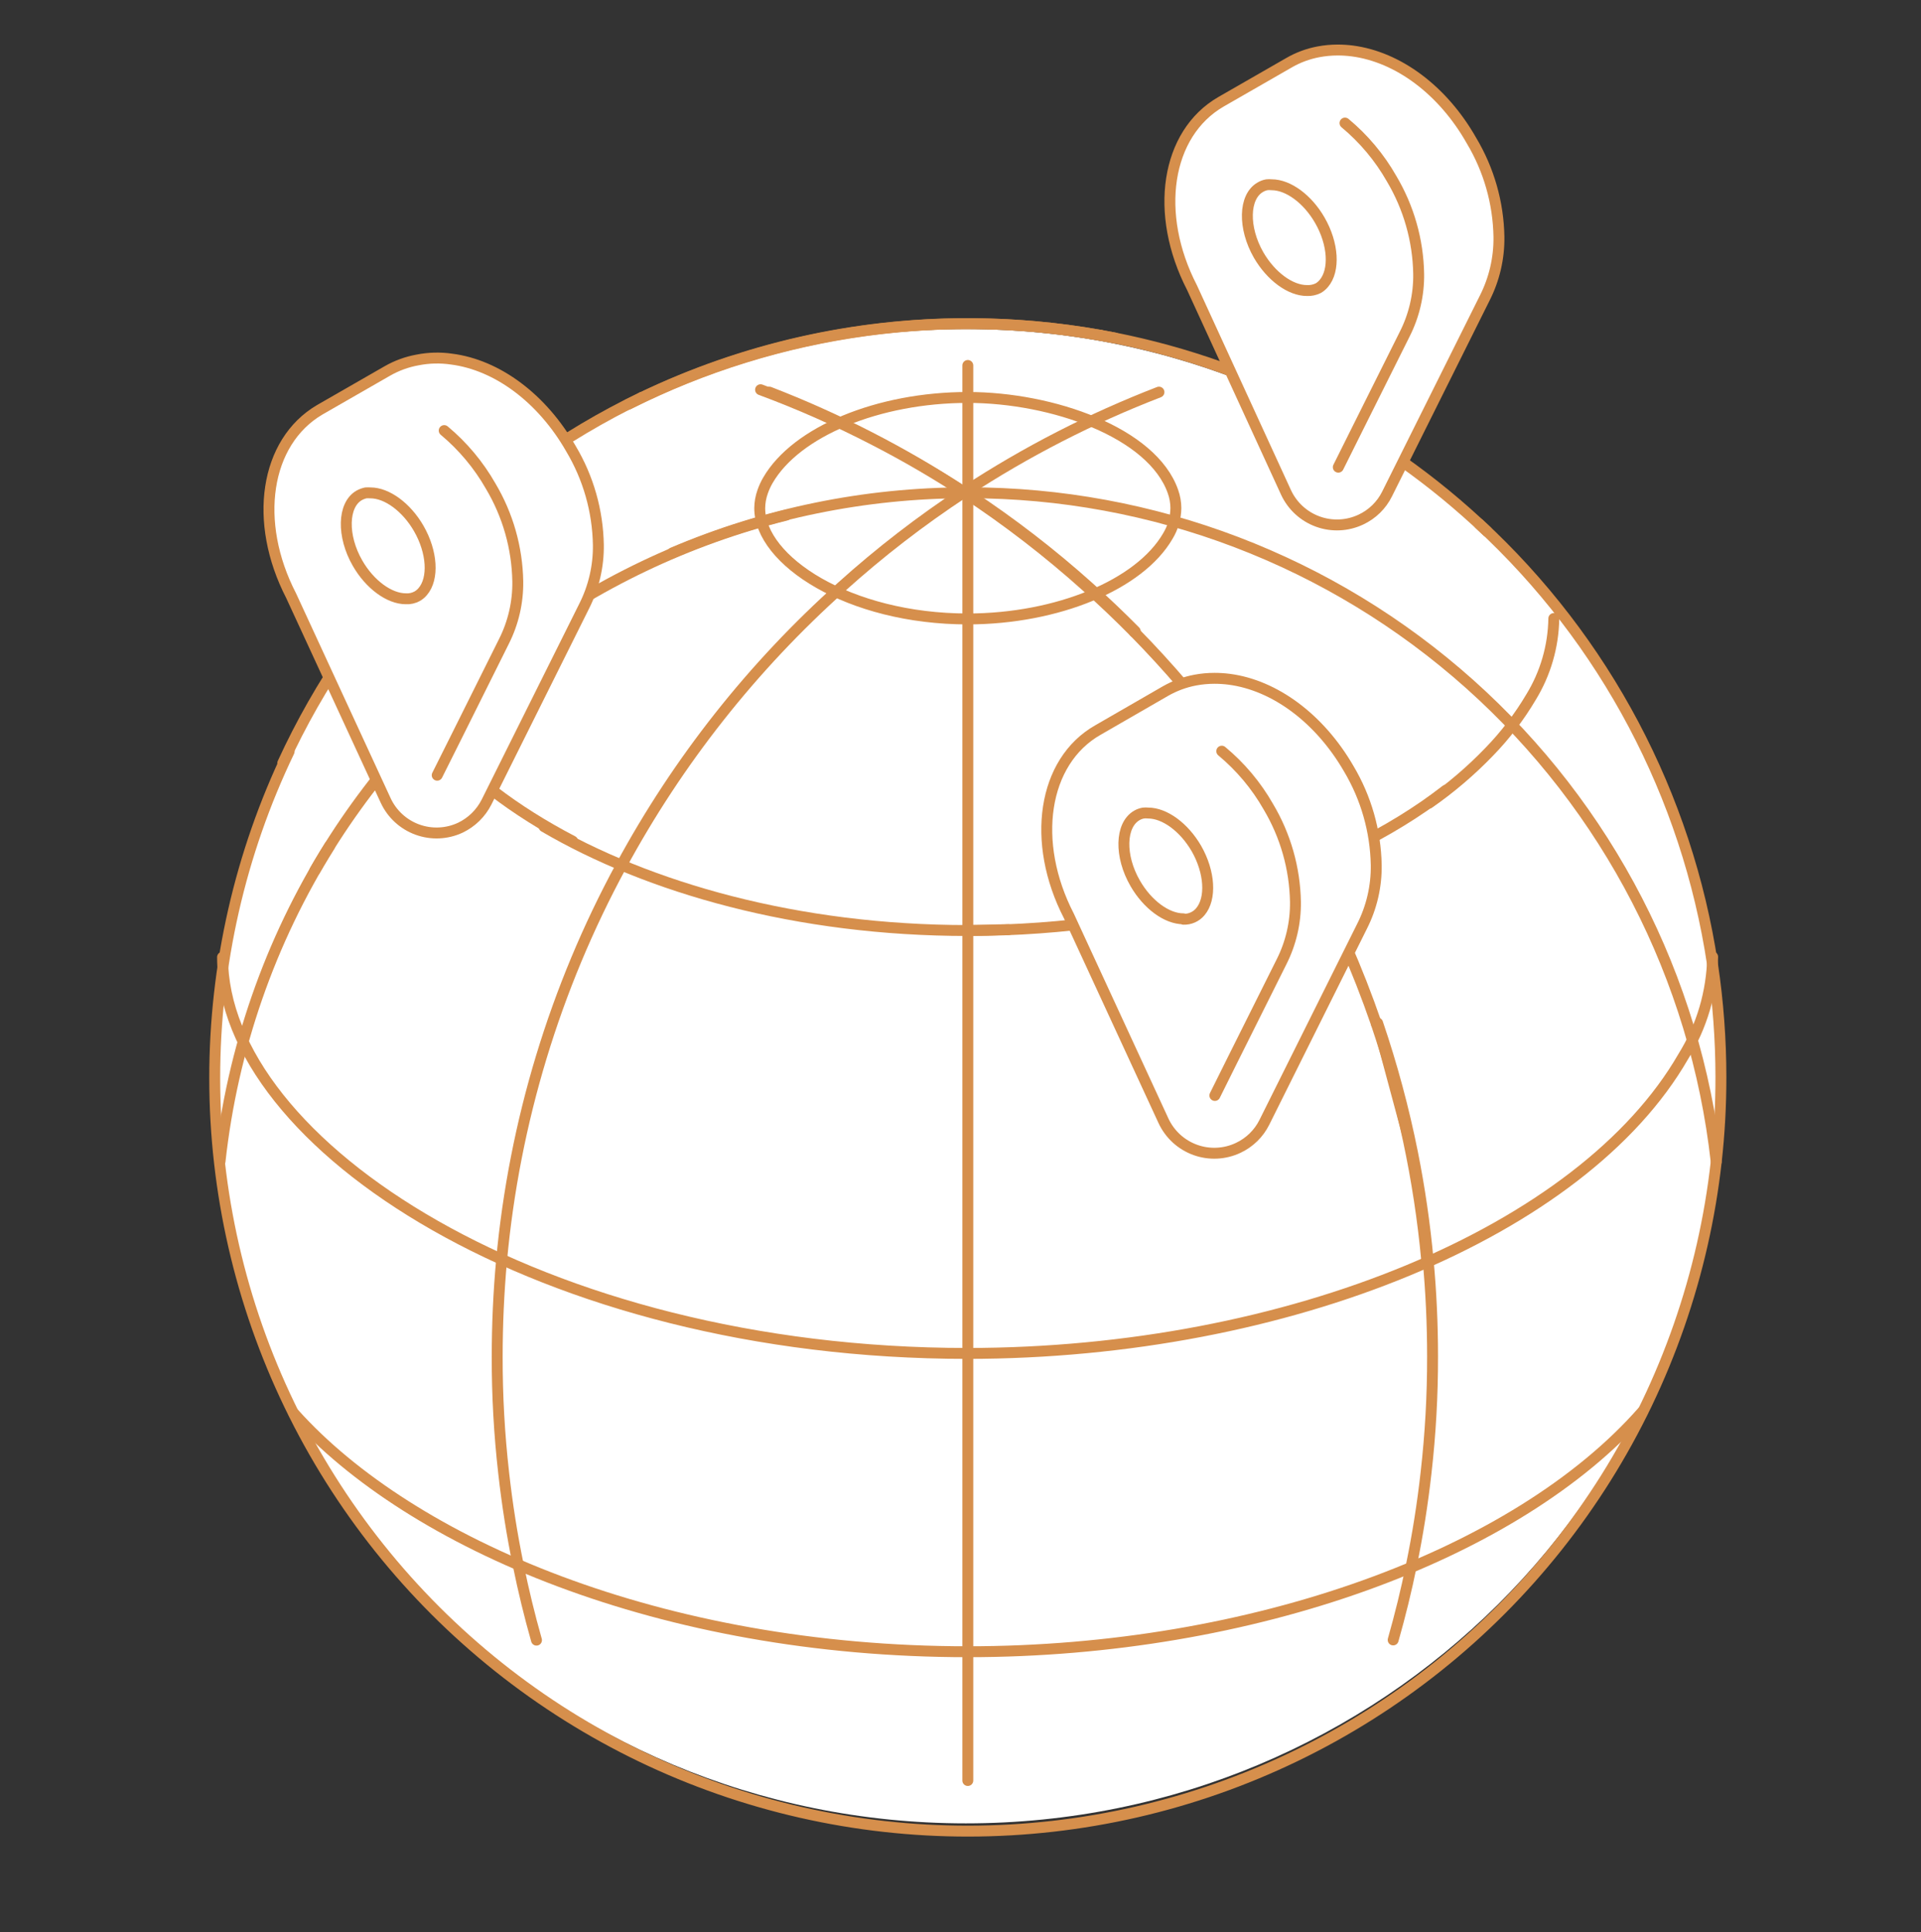 <svg width="176" height="177" viewBox="0 0 176 177" fill="none" xmlns="http://www.w3.org/2000/svg">
<rect x="0" y="0" width="176" height="177" fill="#333333" stroke="none"/>
<path d="M88.489 167.034C126.56 167.034 157.423 136.39 157.423 98.589C157.423 60.788 126.56 30.145 88.489 30.145C50.418 30.145 19.556 60.788 19.556 98.589C19.556 136.39 50.418 167.034 88.489 167.034Z" fill="#FFF"/>
<path d="M72.028 47.192C63.011 49.438 54.541 53.479 47.121 59.072C39.701 64.666 33.485 71.697 28.844 79.747" stroke="#D68F4C" stroke-linecap="round" stroke-linejoin="round"/>
<path d="M52.466 77.056C41.723 71.455 35.231 63.757 35.231 56.527" stroke="#D68F4C" stroke-linecap="round" stroke-linejoin="round"/>
<path d="M132.466 72.393C122.373 80.245 106.105 85.233 88.765 85.243" stroke="#D68F4C" stroke-linecap="round" stroke-linejoin="round"/>
<path d="M58.805 36.41C68.116 31.944 78.314 29.633 88.641 29.65C92.721 29.648 96.793 30.004 100.811 30.713" stroke="#D68F4C" stroke-linecap="round" stroke-linejoin="round"/>
<path d="M25.905 69.913C32.638 55.251 44.277 43.399 58.815 36.4" stroke="#D68F4C" stroke-linecap="round" stroke-linejoin="round"/>
<path d="M100.811 30.713C114.128 33.09 126.45 39.338 136.239 48.676" stroke="#D68F4C" stroke-linecap="round" stroke-linejoin="round"/>
<path d="M57.56 37.042C71.34 30.11 87.039 27.973 102.171 30.972" stroke="#D68F4C" stroke-linecap="round" stroke-linejoin="round"/>
<path d="M135.521 47.996C147.037 58.625 154.58 72.867 156.902 88.365C157.41 91.775 157.666 95.219 157.668 98.668C157.68 109.035 155.356 119.272 150.867 128.617C146.379 137.963 139.842 146.177 131.743 152.649C123.644 159.121 114.19 163.684 104.085 166C93.979 168.316 83.482 168.326 73.372 166.027C63.263 163.728 53.801 159.181 45.691 152.723C37.581 146.265 31.03 138.063 26.525 128.725C22.02 119.387 19.678 109.155 19.672 98.787C19.666 88.42 21.996 78.184 26.489 68.841" stroke="#D68F4C" stroke-linecap="round" stroke-linejoin="round"/>
<path d="M88.669 56.7C77.763 56.7 69.605 51.347 69.605 46.56C69.609 46.044 69.7 45.533 69.873 45.047C69.999 44.684 70.159 44.335 70.352 44.003C72.937 39.532 80.482 36.41 88.669 36.41C96.425 36.41 105.579 39.637 107.465 45.028C107.64 45.516 107.731 46.031 107.733 46.55C107.72 47.453 107.465 48.335 106.996 49.107C104.411 53.569 96.875 56.69 88.669 56.7Z" stroke="#D68F4C" stroke-linecap="round" stroke-linejoin="round"/>
<path d="M156.911 87.656C156.849 90.891 155.916 94.05 154.211 96.8C144.981 112.8 118.008 123.974 88.622 123.984C49.574 123.984 20.39 104.834 20.39 87.685" stroke="#D68F4C" stroke-linecap="round" stroke-linejoin="round"/>
<path d="M150.506 129.289C138.939 142.454 114.752 151.311 88.66 151.311C60.595 151.311 37.625 141.411 26.929 129.48" stroke="#D68F4C" stroke-linecap="round" stroke-linejoin="round"/>
<path d="M92.385 85.167C91.15 85.167 89.915 85.243 88.66 85.243C73.034 85.243 59.418 81.337 49.843 75.726" stroke="#D68F4C" stroke-linecap="round" stroke-linejoin="round"/>
<path d="M142.358 56.661C142.319 59.205 141.599 61.692 140.27 63.862C139.196 65.677 137.911 67.358 136.44 68.87C134.758 70.618 132.907 72.196 130.915 73.581" stroke="#D68F4C" stroke-linecap="round" stroke-linejoin="round"/>
<path d="M49.153 150.249C48.515 148.002 47.959 145.72 47.487 143.402C46.913 140.626 46.466 137.804 46.147 134.938C45.745 131.409 45.547 127.861 45.553 124.31C45.553 121.322 45.687 118.367 45.955 115.443C47.122 102.791 50.846 90.507 56.9 79.335V79.335C62.112 69.7 68.954 61.041 77.122 53.741C80.621 50.592 84.354 47.711 88.287 45.123L88.45 45.018C94.024 41.37 99.968 38.321 106.183 35.922" stroke="#D68F4C" stroke-linecap="round" stroke-linejoin="round"/>
<path d="M103.932 57.906C102.515 56.47 101.056 55.081 99.556 53.741C96.051 50.594 92.316 47.713 88.382 45.123L88.229 45.018C82.65 41.372 76.703 38.323 70.486 35.922" stroke="#D68F4C" stroke-linecap="round" stroke-linejoin="round"/>
<path d="M126.09 93.755C124.376 88.781 122.253 83.957 119.741 79.335C115.508 71.482 110.186 64.268 103.933 57.906" stroke="#D68F4C" stroke-linecap="round" stroke-linejoin="round"/>
<path d="M130.714 115.443C130.028 108.057 128.476 100.778 126.089 93.755" stroke="#D68F4C" stroke-linecap="round" stroke-linejoin="round"/>
<path d="M104.009 57.83C102.63 56.438 101.213 55.091 99.758 53.789C96.315 50.702 92.647 47.876 88.785 45.334L88.622 45.277C85.88 43.479 83.045 41.826 80.129 40.326C76.745 38.572 73.256 37.028 69.682 35.702" stroke="#D68F4C" stroke-linecap="round" stroke-linejoin="round"/>
<path d="M127.64 150.23C128.282 147.97 128.847 145.681 129.316 143.364C129.89 140.581 130.337 137.756 130.656 134.89C131.058 131.362 131.256 127.813 131.25 124.262C131.25 121.274 131.113 118.319 130.838 115.395C130.535 112.107 130.059 108.838 129.412 105.6M126.214 93.717C127.536 97.605 128.605 101.574 129.412 105.6L126.214 93.717Z" stroke="#D68F4C" stroke-linecap="round" stroke-linejoin="round"/>
<path d="M20.16 106.385C21.29 96.115 24.727 86.233 30.214 77.478" stroke="#D68F4C" stroke-linecap="round" stroke-linejoin="round"/>
<path d="M61.61 50.648C70.115 47.025 79.262 45.152 88.507 45.142H88.669C105.637 45.129 122.013 51.373 134.664 62.68C147.314 73.986 155.352 89.561 157.237 106.423" stroke="#D68F4C" stroke-linecap="round" stroke-linejoin="round"/>
<path d="M88.67 33.48V85.243V163.108" stroke="#D68F4C" stroke-linecap="round" stroke-linejoin="round"/>
<path d="M134.851 12.874C131.902 7.752 127.191 4.582 122.556 4.582C121.969 4.583 121.382 4.637 120.804 4.745C119.836 4.926 118.906 5.272 118.056 5.77L111.871 9.322C106.815 12.242 105.723 19.596 109.209 26.346L120.048 49.825H120.871L126.329 46.837L136.067 27.304C136.949 25.567 137.396 23.641 137.369 21.693C137.316 18.584 136.447 15.543 134.851 12.874Z" fill="#FFF"/>
<path d="M119.74 26.615C118.218 26.615 116.447 25.313 115.317 23.369C113.881 20.87 113.948 18.026 115.46 17.155C115.649 17.04 115.856 16.962 116.073 16.925C116.216 16.91 116.361 16.91 116.504 16.925C118.027 16.925 119.798 18.227 120.918 20.171C122.163 22.325 122.316 24.767 121.282 25.973C121.141 26.141 120.973 26.284 120.784 26.395C120.461 26.556 120.102 26.632 119.74 26.615Z" stroke="#D68F4C" stroke-linecap="round" stroke-linejoin="round"/>
<path d="M122.614 42.797L124.242 39.531L128.694 30.617C129.564 28.904 130.005 27.004 129.977 25.082C129.922 22.012 129.067 19.009 127.497 16.369C126.392 14.428 124.945 12.702 123.227 11.275" stroke="#D68F4C" stroke-linecap="round" stroke-linejoin="round"/>
<path d="M123.897 4.668C123.452 4.611 123.005 4.582 122.556 4.582C121.969 4.583 121.382 4.637 120.804 4.745C119.836 4.926 118.906 5.272 118.056 5.77L111.871 9.322C106.815 12.242 105.723 19.596 109.209 26.346L117.826 45.114C118.112 45.729 118.517 46.282 119.018 46.74C119.518 47.198 120.104 47.553 120.743 47.783C121.381 48.014 122.058 48.116 122.736 48.083C123.414 48.051 124.078 47.884 124.692 47.594V47.594C125.732 47.105 126.576 46.278 127.085 45.248L136.029 27.304C136.911 25.567 137.358 23.641 137.331 21.693C137.277 18.584 136.409 15.543 134.812 12.874C132.189 8.249 128.081 5.214 123.897 4.668Z" stroke="#D68F4C" stroke-linecap="round" stroke-linejoin="round"/>
<path d="M52.322 41.092C49.373 35.979 44.662 32.8 40.028 32.8C39.436 32.8 38.846 32.857 38.266 32.973C37.286 33.149 36.344 33.492 35.48 33.987L29.294 37.54C24.277 40.489 23.185 47.814 26.671 54.564L37.51 78.043H38.352L43.82 75.055L53.538 55.532C54.418 53.794 54.865 51.868 54.841 49.92C54.788 46.808 53.919 43.764 52.322 41.092Z" fill="#FFF"/>
<path d="M37.184 54.852C35.661 54.852 33.88 53.54 32.76 51.596C31.324 49.106 31.391 46.253 32.904 45.382C33.096 45.276 33.302 45.198 33.517 45.152C33.657 45.142 33.798 45.142 33.938 45.152C35.46 45.152 37.241 46.464 38.362 48.407C39.606 50.562 39.76 53.004 38.725 54.2C38.582 54.369 38.41 54.512 38.218 54.622C37.902 54.794 37.543 54.874 37.184 54.852Z" stroke="#D68F4C" stroke-linecap="round" stroke-linejoin="round"/>
<path d="M40.056 71.015L41.713 67.702L46.156 58.787C47.026 57.074 47.466 55.174 47.439 53.253C47.383 50.182 46.529 47.179 44.959 44.539C43.855 42.6 42.412 40.875 40.698 39.445" stroke="#D68F4C" stroke-linecap="round" stroke-linejoin="round"/>
<path d="M41.368 32.896C40.337 32.746 39.288 32.772 38.266 32.973C37.286 33.149 36.344 33.492 35.48 33.988L29.294 37.54C24.277 40.489 23.185 47.814 26.671 54.565L35.336 73.332C35.621 73.946 36.025 74.497 36.523 74.955C37.022 75.412 37.606 75.767 38.242 75.998C38.878 76.229 39.554 76.333 40.23 76.302C40.906 76.272 41.569 76.109 42.182 75.821V75.821C43.217 75.324 44.058 74.5 44.576 73.475L53.519 55.532C54.399 53.794 54.846 51.868 54.821 49.921C54.768 46.808 53.9 43.764 52.303 41.092C49.66 36.477 45.553 33.432 41.368 32.896Z" stroke="#D68F4C" stroke-linecap="round" stroke-linejoin="round"/>
<path d="M123.571 70.421C120.612 65.308 115.911 62.139 111.267 62.139C110.679 62.139 110.092 62.194 109.514 62.301C108.548 62.483 107.619 62.827 106.766 63.316L100.59 66.878C95.535 69.751 94.443 77.153 97.928 83.903L108.768 107.381H109.591L115.049 104.394L124.787 84.861C125.669 83.123 126.116 81.198 126.089 79.249C126.031 76.138 125.163 73.095 123.571 70.421Z" fill="#FFF"/>
<path d="M108.423 84.171C106.901 84.171 105.13 82.869 104.009 80.925C102.564 78.426 102.631 75.582 104.153 74.701C104.339 74.593 104.544 74.518 104.756 74.481C104.899 74.466 105.044 74.466 105.187 74.481C106.71 74.481 108.481 75.783 109.611 77.727C110.846 79.882 110.999 82.323 109.965 83.53C109.777 83.753 109.54 83.93 109.273 84.048C109.006 84.166 108.715 84.221 108.423 84.209V84.171Z" stroke="#D68F4C" stroke-linecap="round" stroke-linejoin="round"/>
<path d="M111.305 100.353L112.952 97.04L117.405 88.126C118.27 86.421 118.711 84.532 118.688 82.62C118.632 79.549 117.778 76.546 116.208 73.907C115.103 71.965 113.656 70.24 111.937 68.813" stroke="#D68F4C" stroke-linecap="round" stroke-linejoin="round"/>
<path d="M112.617 62.225C112.169 62.168 111.718 62.139 111.267 62.139C110.679 62.139 110.092 62.194 109.514 62.301C108.548 62.483 107.619 62.827 106.766 63.316L100.59 66.878C95.535 69.751 94.443 77.153 97.928 83.903L106.594 102.67C106.879 103.285 107.283 103.838 107.782 104.296C108.282 104.754 108.868 105.108 109.505 105.339C110.142 105.57 110.819 105.672 111.496 105.639C112.173 105.607 112.837 105.441 113.45 105.15V105.15C114.49 104.661 115.334 103.834 115.844 102.804L124.787 84.861C125.669 83.123 126.116 81.198 126.089 79.249C126.031 76.138 125.163 73.095 123.571 70.421C120.899 65.806 116.791 62.771 112.617 62.225Z" stroke="#D68F4C" stroke-linecap="round" stroke-linejoin="round"/>
</svg>
